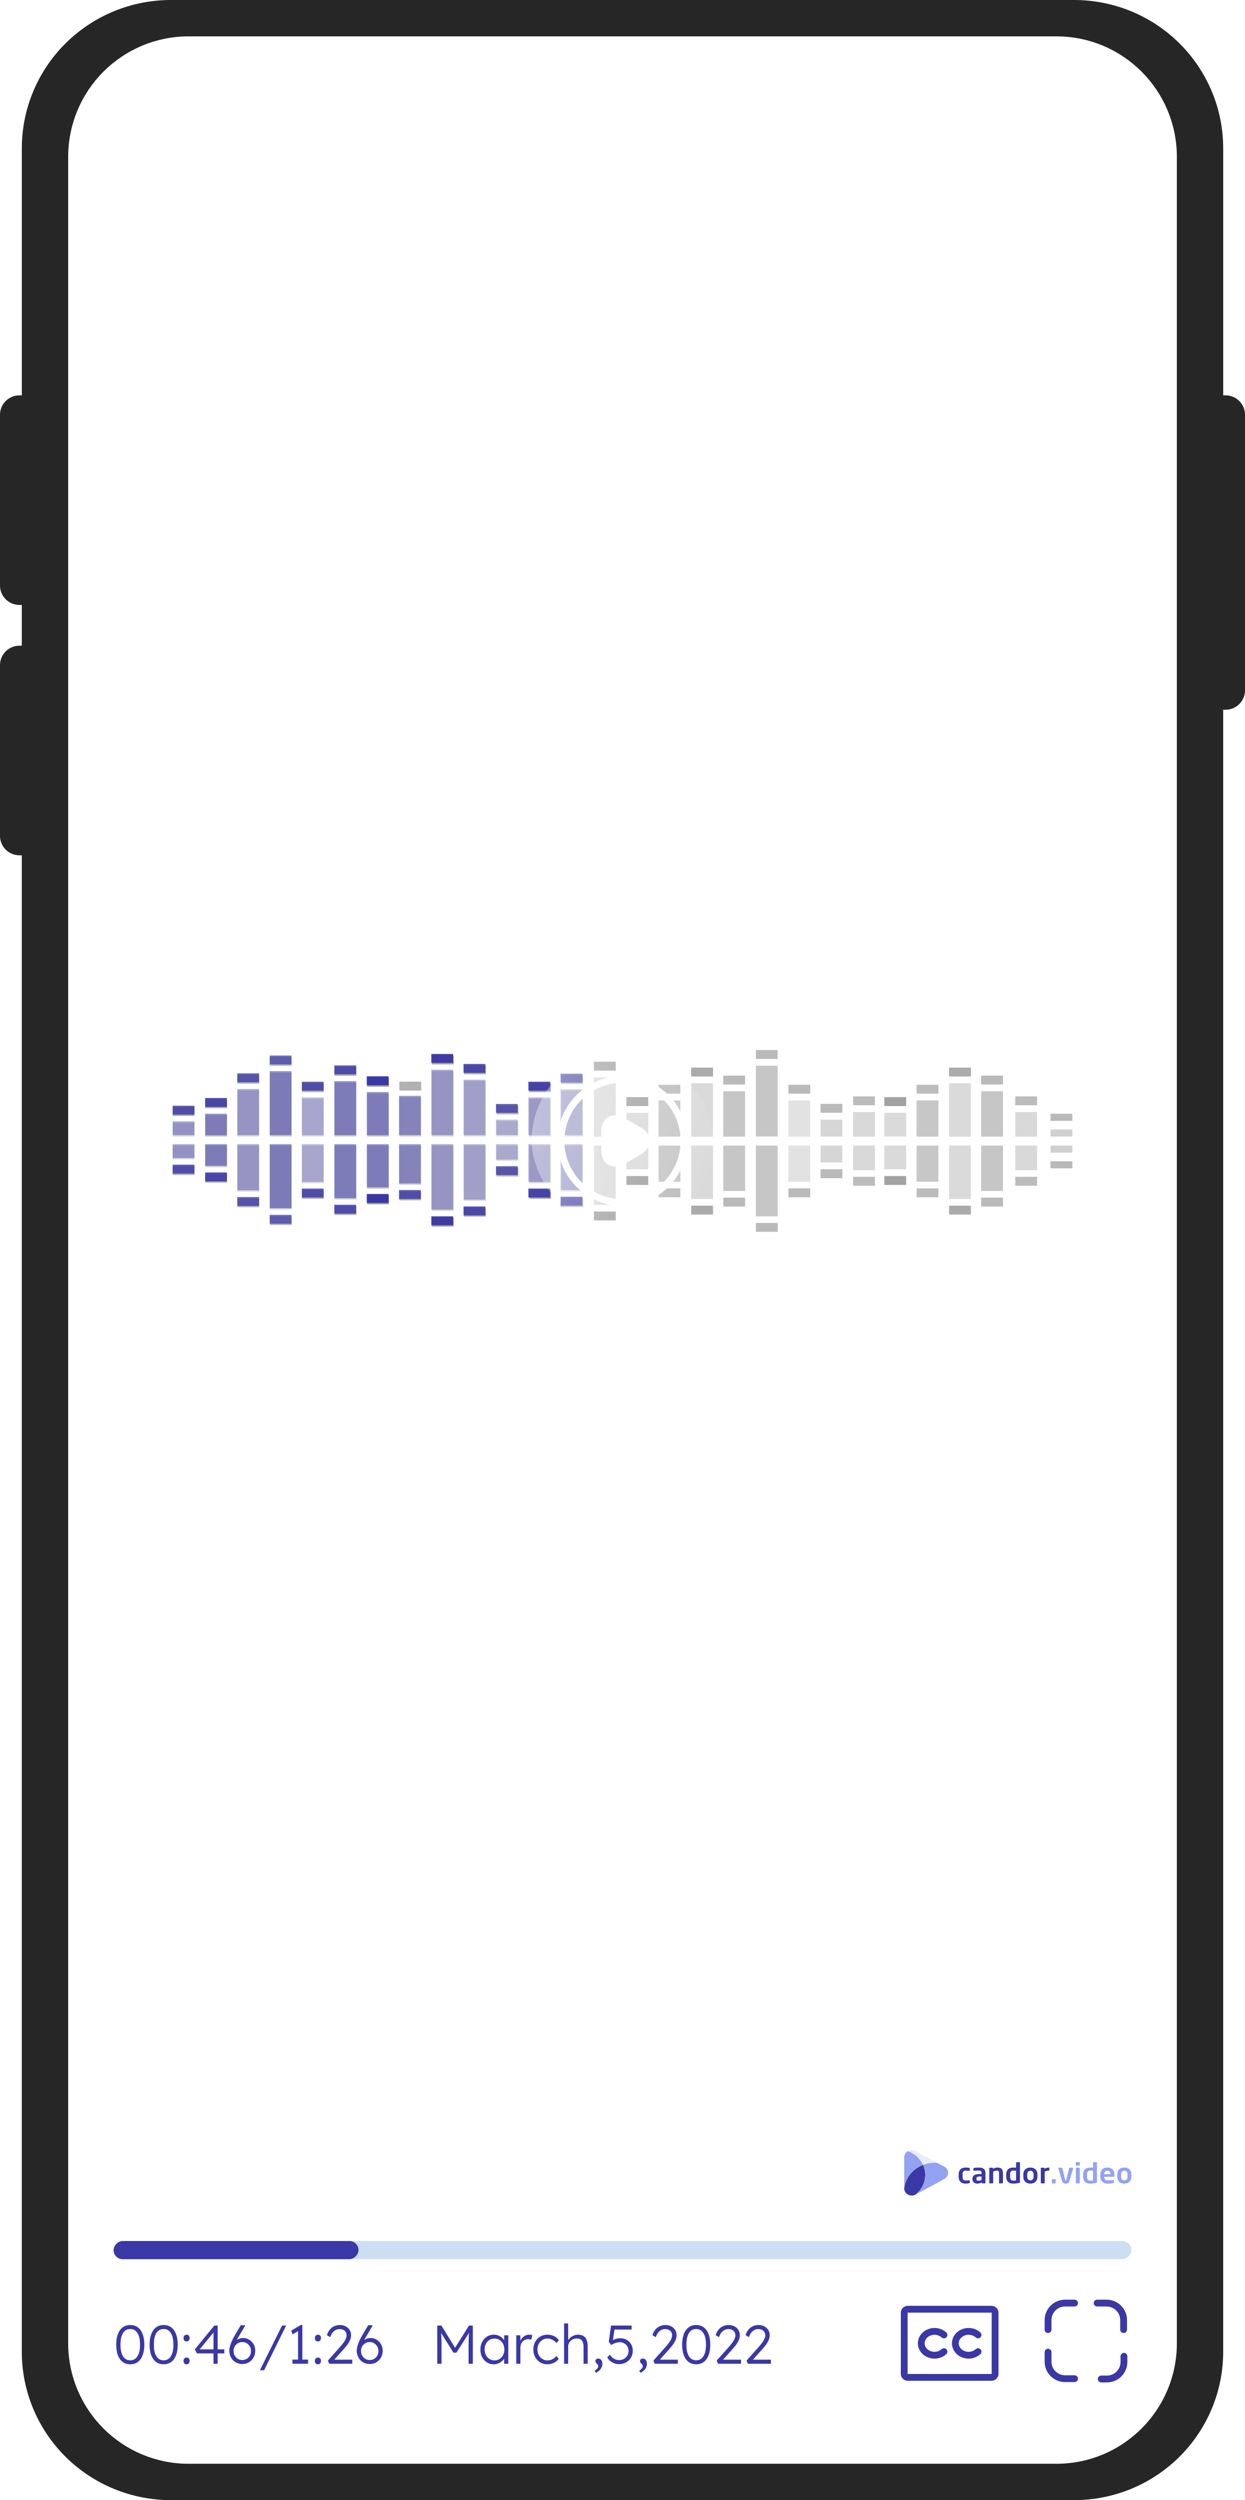 <svg width="274" height="550" viewBox="0 0 274 550" fill="none" xmlns="http://www.w3.org/2000/svg">
<rect width="274" height="550" fill="#F3F2F3"/>
<g clip-path="url(#clip0_221_7147)">
<rect width="1920" height="1080" transform="translate(-1049 -309)" fill="white"/>
<g filter="url(#filter0_d_221_7147)">
<path d="M-518 -110L831 -110C836.523 -110 841 -105.523 841 -100L841 731C841 736.523 836.523 741 831 741L-518 741L-518 -110Z" fill="white"/>
<path d="M-517.5 -109.5L831 -109.5C836.247 -109.5 840.5 -105.247 840.5 -100L840.5 731C840.5 736.247 836.247 740.5 831 740.5L-517.5 740.5L-517.5 -109.5Z" stroke="#EBEBEB"/>
</g>
<path d="M269.717 86.97H269.202V32.626C269.202 28.341 268.354 24.099 266.706 20.14C265.057 16.181 262.641 12.585 259.595 9.555C256.55 6.525 252.934 4.122 248.954 2.483C244.975 0.843 240.71 -0 236.402 1.00579e-07H37.598C28.9 0.001 20.558 3.438 14.408 9.557C8.258 15.675 4.803 23.974 4.803 32.626V86.97H4.288C3.725 86.969 3.167 87.079 2.647 87.292C2.127 87.506 1.654 87.82 1.255 88.215C0.857 88.611 0.541 89.081 0.326 89.598C0.11 90.116 -0 90.67 7.79009e-07 91.23V128.821C-0 129.38 0.11 129.935 0.325 130.452C0.54 130.969 0.856 131.438 1.254 131.834C1.651 132.23 2.124 132.543 2.643 132.757C3.163 132.971 3.72 133.081 4.283 133.081H4.798V142.047H4.283C3.72 142.047 3.163 142.157 2.643 142.371C2.124 142.585 1.651 142.898 1.254 143.294C0.856 143.69 0.54 144.159 0.325 144.676C0.11 145.194 -0 145.748 7.79009e-07 146.307V183.898C-0 184.457 0.11 185.011 0.325 185.528C0.54 186.045 0.856 186.515 1.254 186.911C1.651 187.307 2.124 187.62 2.643 187.834C3.163 188.048 3.72 188.158 4.283 188.158H4.798V517.374C4.798 521.659 5.646 525.901 7.294 529.86C8.943 533.819 11.359 537.415 14.405 540.445C17.451 543.475 21.066 545.878 25.046 547.517C29.025 549.157 33.291 550 37.598 550H236.402C245.101 550 253.443 546.563 259.594 540.444C265.744 534.326 269.2 526.027 269.2 517.374V156.136H269.715C270.277 156.137 270.835 156.027 271.355 155.813C271.874 155.599 272.347 155.285 272.745 154.89C273.143 154.494 273.458 154.024 273.674 153.507C273.889 152.99 274 152.436 274 151.876V91.23C274 90.1 273.549 89.017 272.746 88.218C271.943 87.419 270.853 86.97 269.717 86.97Z" fill="#262626"/>
<path d="M232.508 8.001H41.5C26.866 8.001 15.004 19.868 15.004 34.507V515.496C15.004 530.134 26.866 542.001 41.5 542.001H232.508C247.141 542.001 259.004 530.134 259.004 515.496V34.507C259.004 19.868 247.141 8.001 232.508 8.001Z" fill="white"/>
<g filter="url(#filter1_b_221_7147)">
<rect x="106" y="245" width="60" height="60" rx="30" fill="url(#paint0_linear_221_7147)"/>
</g>
<path d="M130.109 275V271.994C130.109 268.114 132.852 266.55 136.203 268.48L138.803 269.983L141.403 271.486C144.755 273.416 144.755 276.584 141.403 278.514L138.803 280.017L136.203 281.52C132.852 283.45 130.109 281.866 130.109 278.006V275Z" fill="white" stroke="white" stroke-width="1.5" stroke-miterlimit="10" stroke-linecap="round" stroke-linejoin="round"/>
<path d="M136 295.313C147.218 295.313 156.312 286.219 156.312 275.001C156.312 263.783 147.218 254.688 136 254.688C124.782 254.688 115.688 263.783 115.688 275.001C115.688 286.219 124.782 295.313 136 295.313Z" stroke="white" stroke-width="1.5" stroke-linecap="round" stroke-linejoin="round"/>
<rect x="25" y="497" width="4" height="224" rx="2" transform="rotate(-90 25 497)" fill="#CEDEF2"/>
<rect x="25" y="497" width="4" height="53.898" rx="2" transform="rotate(-90 25 497)" fill="#3A37A6"/>
<path d="M96.236 520V511.6H97.148L100.376 516.844L99.944 516.832L103.208 511.6H104.06V520H103.124V516.16C103.124 515.44 103.136 514.792 103.16 514.216C103.184 513.64 103.228 513.068 103.292 512.5L103.46 512.836L100.448 517.564H99.8L96.872 512.896L97.004 512.5C97.068 513.036 97.112 513.588 97.136 514.156C97.16 514.716 97.172 515.384 97.172 516.16V520H96.236ZM108.625 520.12C108.081 520.12 107.589 519.98 107.149 519.7C106.709 519.412 106.361 519.024 106.105 518.536C105.849 518.04 105.721 517.48 105.721 516.856C105.721 516.224 105.853 515.664 106.117 515.176C106.381 514.688 106.733 514.304 107.173 514.024C107.621 513.744 108.121 513.604 108.673 513.604C109.001 513.604 109.305 513.652 109.585 513.748C109.865 513.844 110.113 513.98 110.329 514.156C110.553 514.324 110.737 514.524 110.881 514.756C111.033 514.98 111.137 515.224 111.193 515.488L110.929 515.356L110.965 513.736H111.865V520H110.953V518.464L111.193 518.308C111.137 518.548 111.029 518.78 110.869 519.004C110.709 519.22 110.513 519.412 110.281 519.58C110.057 519.748 109.801 519.88 109.513 519.976C109.233 520.072 108.937 520.12 108.625 520.12ZM108.829 519.256C109.245 519.256 109.617 519.156 109.945 518.956C110.273 518.748 110.529 518.464 110.713 518.104C110.905 517.736 111.001 517.32 111.001 516.856C111.001 516.392 110.905 515.98 110.713 515.62C110.529 515.26 110.273 514.976 109.945 514.768C109.617 514.56 109.245 514.456 108.829 514.456C108.405 514.456 108.029 514.56 107.701 514.768C107.381 514.976 107.125 515.26 106.933 515.62C106.749 515.98 106.657 516.392 106.657 516.856C106.657 517.312 106.749 517.724 106.933 518.092C107.117 518.452 107.373 518.736 107.701 518.944C108.029 519.152 108.405 519.256 108.829 519.256ZM113.618 520V513.736H114.518L114.542 515.404L114.446 515.176C114.534 514.896 114.674 514.636 114.866 514.396C115.066 514.156 115.302 513.964 115.574 513.82C115.846 513.676 116.146 513.604 116.474 513.604C116.61 513.604 116.738 513.616 116.858 513.64C116.978 513.656 117.078 513.68 117.158 513.712L116.906 514.72C116.802 514.672 116.694 514.64 116.582 514.624C116.478 514.6 116.378 514.588 116.282 514.588C116.01 514.588 115.766 514.636 115.55 514.732C115.334 514.828 115.15 514.964 114.998 515.14C114.846 515.308 114.73 515.504 114.65 515.728C114.57 515.952 114.53 516.192 114.53 516.448V520H113.618ZM120.465 520.12C119.873 520.12 119.345 519.98 118.881 519.7C118.417 519.412 118.049 519.024 117.777 518.536C117.513 518.04 117.381 517.48 117.381 516.856C117.381 516.232 117.513 515.676 117.777 515.188C118.049 514.692 118.417 514.304 118.881 514.024C119.345 513.744 119.877 513.604 120.477 513.604C121.013 513.604 121.501 513.712 121.941 513.928C122.381 514.136 122.733 514.428 122.997 514.804L122.469 515.452C122.317 515.252 122.133 515.076 121.917 514.924C121.709 514.772 121.481 514.656 121.233 514.576C120.993 514.488 120.753 514.444 120.513 514.444C120.089 514.444 119.709 514.552 119.373 514.768C119.037 514.976 118.769 515.26 118.569 515.62C118.377 515.98 118.281 516.392 118.281 516.856C118.281 517.32 118.377 517.736 118.569 518.104C118.769 518.464 119.037 518.748 119.373 518.956C119.709 519.164 120.085 519.268 120.501 519.268C120.741 519.268 120.977 519.232 121.209 519.16C121.441 519.08 121.661 518.968 121.869 518.824C122.077 518.68 122.269 518.5 122.445 518.284L122.973 518.932C122.701 519.292 122.337 519.58 121.881 519.796C121.425 520.012 120.953 520.12 120.465 520.12ZM124.142 520V511.12H125.042V515.104L124.862 515.284C124.95 514.956 125.114 514.668 125.354 514.42C125.594 514.164 125.874 513.964 126.194 513.82C126.522 513.676 126.854 513.604 127.19 513.604C127.67 513.604 128.07 513.696 128.39 513.88C128.71 514.064 128.946 514.348 129.098 514.732C129.258 515.116 129.338 515.604 129.338 516.196V520H128.426V516.244C128.426 515.828 128.37 515.488 128.258 515.224C128.154 514.952 127.99 514.752 127.766 514.624C127.542 514.496 127.262 514.436 126.926 514.444C126.662 514.444 126.414 514.492 126.182 514.588C125.95 514.676 125.75 514.8 125.582 514.96C125.414 515.12 125.282 515.304 125.186 515.512C125.09 515.72 125.042 515.944 125.042 516.184V520H124.598C124.542 520 124.478 520 124.406 520C124.334 520 124.246 520 124.142 520ZM131.176 521.98L130.84 521.548C131.096 521.396 131.296 521.232 131.44 521.056C131.584 520.88 131.656 520.712 131.656 520.552C131.656 520.464 131.64 520.38 131.608 520.3C131.576 520.22 131.496 520.12 131.368 520C131.256 519.896 131.172 519.796 131.116 519.7C131.068 519.604 131.044 519.504 131.044 519.4C131.044 519.24 131.1 519.112 131.212 519.016C131.324 518.912 131.472 518.86 131.656 518.86C131.84 518.86 132 518.908 132.136 519.004C132.272 519.1 132.376 519.236 132.448 519.412C132.528 519.58 132.568 519.78 132.568 520.012C132.568 520.228 132.536 520.428 132.472 520.612C132.408 520.804 132.316 520.984 132.196 521.152C132.076 521.32 131.932 521.472 131.764 521.608C131.596 521.744 131.4 521.868 131.176 521.98ZM136.252 520.084C135.7 520.084 135.2 519.96 134.752 519.712C134.304 519.456 133.932 519.092 133.636 518.62L134.2 518.008C134.536 518.456 134.872 518.768 135.208 518.944C135.552 519.112 135.904 519.196 136.264 519.196C136.648 519.196 136.996 519.108 137.308 518.932C137.628 518.748 137.88 518.504 138.064 518.2C138.248 517.896 138.34 517.56 138.34 517.192C138.34 516.832 138.256 516.508 138.088 516.22C137.92 515.924 137.692 515.692 137.404 515.524C137.116 515.348 136.784 515.26 136.408 515.26C136.208 515.26 136.008 515.284 135.808 515.332C135.608 515.372 135.4 515.44 135.184 515.536C134.976 515.624 134.752 515.736 134.512 515.872L133.984 515.164L134.476 511.6H139.012V512.476H134.968L135.268 512.26L134.824 515.2L134.548 515.008C134.676 514.904 134.848 514.804 135.064 514.708C135.28 514.612 135.516 514.536 135.772 514.48C136.036 514.416 136.292 514.384 136.54 514.384C137.06 514.384 137.524 514.504 137.932 514.744C138.34 514.976 138.664 515.3 138.904 515.716C139.144 516.124 139.264 516.596 139.264 517.132C139.264 517.692 139.132 518.196 138.868 518.644C138.604 519.084 138.244 519.436 137.788 519.7C137.332 519.956 136.82 520.084 136.252 520.084ZM140.984 521.98L140.648 521.548C140.904 521.396 141.104 521.232 141.248 521.056C141.392 520.88 141.464 520.712 141.464 520.552C141.464 520.464 141.448 520.38 141.416 520.3C141.384 520.22 141.304 520.12 141.176 520C141.064 519.896 140.98 519.796 140.924 519.7C140.876 519.604 140.852 519.504 140.852 519.4C140.852 519.24 140.908 519.112 141.02 519.016C141.132 518.912 141.28 518.86 141.464 518.86C141.648 518.86 141.808 518.908 141.944 519.004C142.08 519.1 142.184 519.236 142.256 519.412C142.336 519.58 142.376 519.78 142.376 520.012C142.376 520.228 142.344 520.428 142.28 520.612C142.216 520.804 142.124 520.984 142.004 521.152C141.884 521.32 141.74 521.472 141.572 521.608C141.404 521.744 141.208 521.868 140.984 521.98ZM144.093 520L143.805 519.304L146.637 516.124C146.773 515.972 146.913 515.8 147.057 515.608C147.209 515.416 147.349 515.216 147.477 515.008C147.613 514.792 147.721 514.58 147.801 514.372C147.881 514.164 147.921 513.96 147.921 513.76C147.921 513.464 147.857 513.216 147.729 513.016C147.601 512.808 147.417 512.648 147.177 512.536C146.945 512.424 146.673 512.368 146.361 512.368C146.089 512.368 145.821 512.432 145.557 512.56C145.293 512.688 145.053 512.884 144.837 513.148C144.621 513.412 144.453 513.748 144.333 514.156L143.589 513.712C143.733 513.224 143.945 512.816 144.225 512.488C144.505 512.152 144.837 511.9 145.221 511.732C145.605 511.564 146.017 511.48 146.457 511.48C146.921 511.48 147.337 511.576 147.705 511.768C148.073 511.952 148.365 512.216 148.581 512.56C148.797 512.896 148.905 513.284 148.905 513.724C148.905 513.916 148.881 514.108 148.833 514.3C148.793 514.492 148.729 514.684 148.641 514.876C148.553 515.068 148.445 515.264 148.317 515.464C148.197 515.664 148.053 515.868 147.885 516.076C147.725 516.284 147.545 516.5 147.345 516.724L144.933 519.412L144.789 519.1H149.169V520H144.093ZM153.223 520.12C152.567 520.12 152.007 519.948 151.543 519.604C151.087 519.26 150.735 518.768 150.487 518.128C150.247 517.48 150.127 516.704 150.127 515.8C150.127 514.896 150.247 514.124 150.487 513.484C150.735 512.836 151.087 512.34 151.543 511.996C152.007 511.652 152.567 511.48 153.223 511.48C153.871 511.48 154.427 511.652 154.891 511.996C155.355 512.34 155.707 512.836 155.947 513.484C156.195 514.124 156.319 514.896 156.319 515.8C156.319 516.704 156.195 517.48 155.947 518.128C155.707 518.768 155.355 519.26 154.891 519.604C154.427 519.948 153.871 520.12 153.223 520.12ZM153.223 519.244C153.911 519.244 154.439 518.944 154.807 518.344C155.183 517.744 155.371 516.896 155.371 515.8C155.371 514.704 155.183 513.856 154.807 513.256C154.439 512.656 153.911 512.356 153.223 512.356C152.527 512.356 151.991 512.656 151.615 513.256C151.247 513.856 151.063 514.704 151.063 515.8C151.063 516.896 151.247 517.744 151.615 518.344C151.991 518.944 152.527 519.244 153.223 519.244ZM158.014 520L157.726 519.304L160.558 516.124C160.694 515.972 160.834 515.8 160.978 515.608C161.13 515.416 161.27 515.216 161.398 515.008C161.534 514.792 161.642 514.58 161.722 514.372C161.802 514.164 161.842 513.96 161.842 513.76C161.842 513.464 161.778 513.216 161.65 513.016C161.522 512.808 161.338 512.648 161.098 512.536C160.866 512.424 160.594 512.368 160.282 512.368C160.01 512.368 159.742 512.432 159.478 512.56C159.214 512.688 158.974 512.884 158.758 513.148C158.542 513.412 158.374 513.748 158.254 514.156L157.51 513.712C157.654 513.224 157.866 512.816 158.146 512.488C158.426 512.152 158.758 511.9 159.142 511.732C159.526 511.564 159.938 511.48 160.378 511.48C160.842 511.48 161.258 511.576 161.626 511.768C161.994 511.952 162.286 512.216 162.502 512.56C162.718 512.896 162.826 513.284 162.826 513.724C162.826 513.916 162.802 514.108 162.754 514.3C162.714 514.492 162.65 514.684 162.562 514.876C162.474 515.068 162.366 515.264 162.238 515.464C162.118 515.664 161.974 515.868 161.806 516.076C161.646 516.284 161.466 516.5 161.266 516.724L158.854 519.412L158.71 519.1H163.09V520H158.014ZM164.589 520L164.301 519.304L167.133 516.124C167.269 515.972 167.409 515.8 167.553 515.608C167.705 515.416 167.845 515.216 167.973 515.008C168.109 514.792 168.217 514.58 168.297 514.372C168.377 514.164 168.417 513.96 168.417 513.76C168.417 513.464 168.353 513.216 168.225 513.016C168.097 512.808 167.913 512.648 167.673 512.536C167.441 512.424 167.169 512.368 166.857 512.368C166.585 512.368 166.317 512.432 166.053 512.56C165.789 512.688 165.549 512.884 165.333 513.148C165.117 513.412 164.949 513.748 164.829 514.156L164.085 513.712C164.229 513.224 164.441 512.816 164.721 512.488C165.001 512.152 165.333 511.9 165.717 511.732C166.101 511.564 166.513 511.48 166.953 511.48C167.417 511.48 167.833 511.576 168.201 511.768C168.569 511.952 168.861 512.216 169.077 512.56C169.293 512.896 169.401 513.284 169.401 513.724C169.401 513.916 169.377 514.108 169.329 514.3C169.289 514.492 169.225 514.684 169.137 514.876C169.049 515.068 168.941 515.264 168.813 515.464C168.693 515.664 168.549 515.868 168.381 516.076C168.221 516.284 168.041 516.5 167.841 516.724L165.429 519.412L165.285 519.1H169.665V520H164.589Z" fill="#3A37A6"/>
<path d="M28.672 520.12C28.016 520.12 27.456 519.948 26.992 519.604C26.536 519.26 26.184 518.768 25.936 518.128C25.696 517.48 25.576 516.704 25.576 515.8C25.576 514.896 25.696 514.124 25.936 513.484C26.184 512.836 26.536 512.34 26.992 511.996C27.456 511.652 28.016 511.48 28.672 511.48C29.32 511.48 29.876 511.652 30.34 511.996C30.804 512.34 31.156 512.836 31.396 513.484C31.644 514.124 31.768 514.896 31.768 515.8C31.768 516.704 31.644 517.48 31.396 518.128C31.156 518.768 30.804 519.26 30.34 519.604C29.876 519.948 29.32 520.12 28.672 520.12ZM28.672 519.244C29.36 519.244 29.888 518.944 30.256 518.344C30.632 517.744 30.82 516.896 30.82 515.8C30.82 514.704 30.632 513.856 30.256 513.256C29.888 512.656 29.36 512.356 28.672 512.356C27.976 512.356 27.44 512.656 27.064 513.256C26.696 513.856 26.512 514.704 26.512 515.8C26.512 516.896 26.696 517.744 27.064 518.344C27.44 518.944 27.976 519.244 28.672 519.244ZM36.02 520.12C35.364 520.12 34.804 519.948 34.34 519.604C33.884 519.26 33.532 518.768 33.284 518.128C33.044 517.48 32.924 516.704 32.924 515.8C32.924 514.896 33.044 514.124 33.284 513.484C33.532 512.836 33.884 512.34 34.34 511.996C34.804 511.652 35.364 511.48 36.02 511.48C36.668 511.48 37.224 511.652 37.688 511.996C38.152 512.34 38.504 512.836 38.744 513.484C38.992 514.124 39.116 514.896 39.116 515.8C39.116 516.704 38.992 517.48 38.744 518.128C38.504 518.768 38.152 519.26 37.688 519.604C37.224 519.948 36.668 520.12 36.02 520.12ZM36.02 519.244C36.708 519.244 37.236 518.944 37.604 518.344C37.98 517.744 38.168 516.896 38.168 515.8C38.168 514.704 37.98 513.856 37.604 513.256C37.236 512.656 36.708 512.356 36.02 512.356C35.324 512.356 34.788 512.656 34.412 513.256C34.044 513.856 33.86 514.704 33.86 515.8C33.86 516.896 34.044 517.744 34.412 518.344C34.788 518.944 35.324 519.244 36.02 519.244ZM41.063 520.12C40.847 520.12 40.679 520.056 40.559 519.928C40.447 519.8 40.391 519.616 40.391 519.376C40.391 519.16 40.451 518.984 40.571 518.848C40.699 518.704 40.863 518.632 41.063 518.632C41.279 518.632 41.443 518.7 41.555 518.836C41.675 518.964 41.735 519.144 41.735 519.376C41.735 519.6 41.671 519.78 41.543 519.916C41.423 520.052 41.263 520.12 41.063 520.12ZM41.063 515.092C40.847 515.092 40.679 515.028 40.559 514.9C40.447 514.772 40.391 514.588 40.391 514.348C40.391 514.132 40.451 513.956 40.571 513.82C40.699 513.676 40.863 513.604 41.063 513.604C41.279 513.604 41.443 513.672 41.555 513.808C41.675 513.936 41.735 514.116 41.735 514.348C41.735 514.572 41.671 514.752 41.543 514.888C41.423 515.024 41.263 515.092 41.063 515.092ZM46.986 520V512.716L47.25 512.8L43.77 517.048L43.674 516.832H49.362V517.72H43.326L42.882 516.832L47.166 511.6H47.898V520H46.986ZM53.371 520.06C52.955 520.06 52.567 519.988 52.207 519.844C51.855 519.7 51.547 519.496 51.283 519.232C51.027 518.96 50.827 518.644 50.683 518.284C50.539 517.916 50.467 517.516 50.467 517.084C50.467 516.876 50.495 516.648 50.551 516.4C50.607 516.144 50.691 515.868 50.803 515.572C50.915 515.268 51.051 514.952 51.211 514.624C51.371 514.296 51.555 513.956 51.763 513.604L52.987 511.528H53.899L53.947 511.648L52.591 513.928C52.399 514.248 52.223 514.564 52.063 514.876C51.911 515.188 51.767 515.504 51.631 515.824C51.495 516.136 51.363 516.456 51.235 516.784L51.067 515.92C51.219 515.664 51.383 515.44 51.559 515.248C51.743 515.056 51.939 514.892 52.147 514.756C52.355 514.612 52.575 514.508 52.807 514.444C53.047 514.372 53.291 514.336 53.539 514.336C54.027 514.336 54.467 514.464 54.859 514.72C55.259 514.968 55.579 515.3 55.819 515.716C56.059 516.132 56.179 516.596 56.179 517.108C56.179 517.668 56.055 518.172 55.807 518.62C55.559 519.068 55.219 519.42 54.787 519.676C54.363 519.932 53.891 520.06 53.371 520.06ZM53.335 519.184C53.695 519.184 54.019 519.096 54.307 518.92C54.595 518.744 54.823 518.508 54.991 518.212C55.159 517.908 55.243 517.568 55.243 517.192C55.243 516.84 55.159 516.516 54.991 516.22C54.823 515.916 54.595 515.676 54.307 515.5C54.019 515.316 53.699 515.224 53.347 515.224C52.971 515.224 52.635 515.312 52.339 515.488C52.051 515.664 51.823 515.9 51.655 516.196C51.487 516.492 51.403 516.82 51.403 517.18C51.403 517.556 51.487 517.896 51.655 518.2C51.823 518.496 52.051 518.736 52.339 518.92C52.635 519.096 52.967 519.184 53.335 519.184ZM57.202 521.428L62.074 511.6H62.974L58.126 521.428H57.202ZM65.593 519.592V512.344L65.941 512.608L64.381 513.544L64.105 512.704L66.181 511.48H66.541V519.592H65.593ZM64.357 520V519.088H67.801V520H64.357ZM69.974 520.12C69.757 520.12 69.59 520.056 69.469 519.928C69.358 519.8 69.302 519.616 69.302 519.376C69.302 519.16 69.362 518.984 69.481 518.848C69.609 518.704 69.773 518.632 69.974 518.632C70.189 518.632 70.353 518.7 70.466 518.836C70.585 518.964 70.645 519.144 70.645 519.376C70.645 519.6 70.582 519.78 70.454 519.916C70.334 520.052 70.174 520.12 69.974 520.12ZM69.974 515.092C69.757 515.092 69.59 515.028 69.469 514.9C69.358 514.772 69.302 514.588 69.302 514.348C69.302 514.132 69.362 513.956 69.481 513.82C69.609 513.676 69.773 513.604 69.974 513.604C70.189 513.604 70.353 513.672 70.466 513.808C70.585 513.936 70.645 514.116 70.645 514.348C70.645 514.572 70.582 514.752 70.454 514.888C70.334 515.024 70.174 515.092 69.974 515.092ZM72.452 520L72.164 519.304L74.996 516.124C75.132 515.972 75.272 515.8 75.416 515.608C75.568 515.416 75.708 515.216 75.836 515.008C75.972 514.792 76.08 514.58 76.16 514.372C76.24 514.164 76.28 513.96 76.28 513.76C76.28 513.464 76.216 513.216 76.088 513.016C75.96 512.808 75.776 512.648 75.536 512.536C75.304 512.424 75.032 512.368 74.72 512.368C74.448 512.368 74.18 512.432 73.916 512.56C73.652 512.688 73.412 512.884 73.196 513.148C72.98 513.412 72.812 513.748 72.692 514.156L71.948 513.712C72.092 513.224 72.304 512.816 72.584 512.488C72.864 512.152 73.196 511.9 73.58 511.732C73.964 511.564 74.376 511.48 74.816 511.48C75.28 511.48 75.696 511.576 76.064 511.768C76.432 511.952 76.724 512.216 76.94 512.56C77.156 512.896 77.264 513.284 77.264 513.724C77.264 513.916 77.24 514.108 77.192 514.3C77.152 514.492 77.088 514.684 77 514.876C76.912 515.068 76.804 515.264 76.676 515.464C76.556 515.664 76.412 515.868 76.244 516.076C76.084 516.284 75.904 516.5 75.704 516.724L73.292 519.412L73.148 519.1H77.528V520H72.452ZM81.414 520.06C80.998 520.06 80.61 519.988 80.25 519.844C79.898 519.7 79.59 519.496 79.326 519.232C79.07 518.96 78.87 518.644 78.726 518.284C78.582 517.916 78.51 517.516 78.51 517.084C78.51 516.876 78.538 516.648 78.594 516.4C78.65 516.144 78.734 515.868 78.846 515.572C78.958 515.268 79.094 514.952 79.254 514.624C79.414 514.296 79.598 513.956 79.806 513.604L81.03 511.528H81.942L81.99 511.648L80.634 513.928C80.442 514.248 80.266 514.564 80.106 514.876C79.954 515.188 79.81 515.504 79.674 515.824C79.538 516.136 79.406 516.456 79.278 516.784L79.11 515.92C79.262 515.664 79.426 515.44 79.602 515.248C79.786 515.056 79.982 514.892 80.19 514.756C80.398 514.612 80.618 514.508 80.85 514.444C81.09 514.372 81.334 514.336 81.582 514.336C82.07 514.336 82.51 514.464 82.902 514.72C83.302 514.968 83.622 515.3 83.862 515.716C84.102 516.132 84.222 516.596 84.222 517.108C84.222 517.668 84.098 518.172 83.85 518.62C83.602 519.068 83.262 519.42 82.83 519.676C82.406 519.932 81.934 520.06 81.414 520.06ZM81.378 519.184C81.738 519.184 82.062 519.096 82.35 518.92C82.638 518.744 82.866 518.508 83.034 518.212C83.202 517.908 83.286 517.568 83.286 517.192C83.286 516.84 83.202 516.516 83.034 516.22C82.866 515.916 82.638 515.676 82.35 515.5C82.062 515.316 81.742 515.224 81.39 515.224C81.014 515.224 80.678 515.312 80.382 515.488C80.094 515.664 79.866 515.9 79.698 516.196C79.53 516.492 79.446 516.82 79.446 517.18C79.446 517.556 79.53 517.896 79.698 518.2C79.866 518.496 80.094 518.736 80.382 518.92C80.678 519.096 81.01 519.184 81.378 519.184Z" fill="#3A37A6"/>
<path d="M230.656 512.486V510.402C230.656 508.327 232.331 506.652 234.406 506.652H236.49" stroke="#3A37A6" stroke-width="1.5" stroke-linecap="round" stroke-linejoin="round"/>
<path d="M241.453 506.652H243.536C245.611 506.652 247.286 508.327 247.286 510.402V512.486" stroke="#3A37A6" stroke-width="1.5" stroke-linecap="round" stroke-linejoin="round"/>
<path d="M247.359 518.355V519.605C247.359 521.68 245.684 523.355 243.609 523.355H242.359" stroke="#3A37A6" stroke-width="1.5" stroke-linecap="round" stroke-linejoin="round"/>
<path d="M236.49 523.283H234.406C232.331 523.283 230.656 521.608 230.656 519.533V517.449" stroke="#3A37A6" stroke-width="1.5" stroke-linecap="round" stroke-linejoin="round"/>
<path d="M218.167 508H199.833C199.373 508 199 508.336 199 508.75V522.25C199 522.664 199.373 523 199.833 523H218.167C218.627 523 219 522.664 219 522.25V508.75C219 508.336 218.627 508 218.167 508Z" stroke="#3A37A6" stroke-width="1.5" stroke-linecap="round" stroke-linejoin="round"/>
<path d="M207.75 517.337C207.345 517.71 206.825 517.965 206.258 518.071C205.69 518.176 205.101 518.127 204.564 517.93C204.028 517.733 203.569 517.397 203.246 516.964C202.923 516.531 202.75 516.021 202.75 515.5C202.75 514.979 202.923 514.469 203.246 514.036C203.569 513.603 204.028 513.267 204.564 513.07C205.101 512.873 205.69 512.824 206.258 512.929C206.825 513.035 207.345 513.29 207.75 513.663M215.25 517.337C214.845 517.71 214.325 517.965 213.758 518.071C213.19 518.176 212.601 518.127 212.064 517.93C211.528 517.733 211.069 517.397 210.746 516.964C210.423 516.531 210.25 516.021 210.25 515.5C210.25 514.979 210.423 514.469 210.746 514.036C211.069 513.603 211.528 513.267 212.064 513.07C212.601 512.873 213.19 512.824 213.758 512.929C214.325 513.035 214.845 513.29 215.25 513.663" stroke="#3A37A6" stroke-width="1.5" stroke-linecap="round" stroke-linejoin="round"/>
<path d="M213.439 480.135V479.731C213.439 479.664 213.385 479.647 213.313 479.647C213.313 479.647 213.313 479.647 213.295 479.647C213.045 479.664 212.883 479.68 212.453 479.68C212.149 479.68 211.844 479.512 211.844 478.89V478.318C211.844 477.679 212.149 477.51 212.453 477.51C212.883 477.51 213.045 477.527 213.295 477.561C213.313 477.561 213.313 477.561 213.313 477.561C213.385 477.561 213.439 477.527 213.439 477.46V477.073C213.439 476.972 213.403 476.939 213.295 476.905C213.152 476.871 212.865 476.838 212.453 476.838C211.611 476.838 210.984 477.325 210.984 478.318V478.89C210.984 479.882 211.611 480.37 212.453 480.37C212.865 480.37 213.152 480.32 213.295 480.286C213.403 480.269 213.439 480.219 213.439 480.135ZM216.878 480.202V477.998C216.878 477.208 216.359 476.838 215.445 476.838C214.997 476.838 214.621 476.871 214.352 476.922C214.263 476.939 214.227 476.989 214.227 477.056V477.443C214.227 477.527 214.281 477.544 214.352 477.544C214.352 477.544 214.37 477.544 214.388 477.544C214.603 477.527 215.033 477.494 215.445 477.494C215.821 477.494 216.019 477.595 216.019 477.998V478.267H215.606C214.478 478.267 214.012 478.621 214.012 479.327V479.344C214.012 480.168 214.603 480.37 215.141 480.37C215.463 480.37 215.768 480.269 216.054 480.101V480.202C216.054 480.269 216.126 480.32 216.198 480.32H216.735C216.807 480.32 216.878 480.269 216.878 480.202ZM216.019 479.546C215.821 479.647 215.589 479.731 215.356 479.731C215.033 479.731 214.89 479.647 214.89 479.344V479.327C214.89 478.974 215.015 478.806 215.606 478.806H216.019V479.546ZM220.73 480.185V478.2C220.73 477.426 220.533 476.838 219.602 476.838C219.172 476.838 218.921 476.888 218.545 477.124V476.989C218.545 476.922 218.491 476.871 218.419 476.871H217.846C217.774 476.871 217.72 476.922 217.72 476.989V480.185C217.72 480.252 217.774 480.32 217.846 480.32H218.455C218.527 480.32 218.58 480.252 218.58 480.185V477.729C218.849 477.595 219.1 477.51 219.315 477.51C219.817 477.51 219.87 477.662 219.87 478.2V480.185C219.87 480.252 219.924 480.32 219.996 480.32H220.587C220.659 480.32 220.73 480.252 220.73 480.185ZM224.475 480.05V475.795C224.475 475.727 224.421 475.66 224.349 475.66H223.758C223.686 475.66 223.615 475.727 223.615 475.795V476.871C223.382 476.838 223.149 476.838 222.988 476.838C221.948 476.838 221.447 477.41 221.447 478.368V478.839C221.447 479.781 221.948 480.37 222.988 480.37C223.418 480.37 223.901 480.303 224.295 480.202C224.457 480.168 224.475 480.135 224.475 480.05ZM223.615 479.664C223.489 479.68 223.238 479.714 222.988 479.714C222.432 479.714 222.307 479.327 222.307 478.839V478.368C222.307 477.864 222.432 477.494 222.988 477.494C223.149 477.494 223.435 477.51 223.615 477.527V479.664ZM228.326 478.839V478.352C228.326 477.477 227.789 476.838 226.768 476.838C225.747 476.838 225.209 477.477 225.209 478.352V478.839C225.209 479.714 225.747 480.37 226.768 480.37C227.789 480.37 228.326 479.714 228.326 478.839ZM227.466 478.839C227.466 479.344 227.216 479.664 226.768 479.664C226.32 479.664 226.069 479.344 226.069 478.839V478.352C226.069 477.847 226.32 477.527 226.768 477.527C227.216 477.527 227.466 477.847 227.466 478.352V478.839ZM230.942 477.393V476.955C230.942 476.888 230.888 476.838 230.817 476.838C230.548 476.838 230.207 476.888 229.885 477.124V476.989C229.885 476.922 229.831 476.871 229.76 476.871H229.186C229.115 476.871 229.061 476.922 229.061 476.989V480.185C229.061 480.252 229.115 480.32 229.186 480.32H229.795C229.867 480.32 229.921 480.252 229.921 480.185V477.729C230.189 477.595 230.458 477.51 230.817 477.51C230.888 477.51 230.942 477.46 230.942 477.393Z" fill="#3A37A6"/>
<path d="M232.334 480.2V479.511C232.334 479.443 232.28 479.393 232.209 479.393H231.618C231.546 479.393 231.492 479.443 231.492 479.511V480.2C231.492 480.268 231.546 480.318 231.618 480.318H232.209C232.28 480.318 232.334 480.268 232.334 480.2ZM236.186 476.971C236.186 476.92 236.132 476.87 236.078 476.87H235.434C235.38 476.87 235.308 476.92 235.29 476.987L234.663 479.544C234.645 479.662 234.592 479.712 234.538 479.712C234.502 479.712 234.448 479.662 234.43 479.544L233.803 476.987C233.785 476.92 233.732 476.87 233.66 476.87H233.015C232.961 476.87 232.907 476.92 232.907 476.971C232.907 476.987 232.907 477.004 232.925 477.004L233.732 479.797C233.875 480.251 234.215 480.369 234.538 480.369C234.878 480.369 235.236 480.251 235.362 479.797L236.186 477.004C236.186 477.004 236.186 476.987 236.186 476.971ZM237.655 476.298V475.76C237.655 475.692 237.601 475.625 237.53 475.625H236.903C236.831 475.625 236.759 475.692 236.759 475.76V476.298C236.759 476.365 236.831 476.416 236.903 476.416H237.53C237.601 476.416 237.655 476.365 237.655 476.298ZM237.637 480.183V476.987C237.637 476.92 237.583 476.87 237.512 476.87H236.92C236.849 476.87 236.777 476.92 236.777 476.987V480.183C236.777 480.251 236.849 480.318 236.92 480.318H237.512C237.583 480.318 237.637 480.251 237.637 480.183ZM241.417 480.049V475.793C241.417 475.726 241.363 475.659 241.292 475.659H240.683C240.611 475.659 240.557 475.726 240.557 475.793V476.87C240.324 476.836 240.091 476.836 239.93 476.836C238.891 476.836 238.372 477.408 238.372 478.367V478.838C238.372 479.78 238.891 480.369 239.93 480.369C240.342 480.369 240.844 480.301 241.238 480.2C241.381 480.167 241.417 480.133 241.417 480.049ZM240.557 479.662C240.432 479.679 240.163 479.712 239.93 479.712C239.375 479.712 239.232 479.326 239.232 478.838V478.367C239.232 477.862 239.375 477.492 239.93 477.492C240.091 477.492 240.378 477.509 240.557 477.526V479.662ZM245.269 478.72V478.384C245.269 477.475 244.714 476.836 243.71 476.836C242.725 476.836 242.152 477.425 242.152 478.384V478.838C242.152 480.032 243.083 480.369 243.728 480.369C244.319 480.369 244.57 480.335 244.982 480.268C245.108 480.251 245.126 480.2 245.126 480.099V479.696C245.126 479.645 245.072 479.612 245 479.612C245 479.612 245 479.612 244.982 479.612C244.714 479.628 244.266 479.662 243.782 479.662C243.173 479.662 243.012 479.241 243.012 478.888V478.871H245.126C245.215 478.871 245.269 478.821 245.269 478.72ZM244.391 478.3H243.012V478.283C243.012 477.795 243.316 477.526 243.71 477.526C244.122 477.526 244.391 477.795 244.391 478.283V478.3ZM248.995 478.838V478.35C248.995 477.475 248.458 476.836 247.437 476.836C246.416 476.836 245.878 477.475 245.878 478.35V478.838C245.878 479.712 246.416 480.369 247.437 480.369C248.458 480.369 248.995 479.712 248.995 478.838ZM248.135 478.838C248.135 479.342 247.903 479.662 247.437 479.662C246.989 479.662 246.738 479.342 246.738 478.838V478.35C246.738 477.845 246.989 477.526 247.437 477.526C247.903 477.526 248.135 477.845 248.135 478.35V478.838Z" fill="#94A2F2"/>
<path fill-rule="evenodd" clip-rule="evenodd" d="M203.156 476.242C200.935 477.1 199.287 479.034 199 481.423C199 481.995 199.305 482.5 199.824 482.786C200.362 483.071 200.971 483.071 201.49 482.786C203.12 481.49 203.891 479.505 203.55 477.554C203.479 477.1 203.335 476.663 203.156 476.242Z" fill="#3A37A6"/>
<path fill-rule="evenodd" clip-rule="evenodd" d="M203.552 477.553C203.893 479.504 203.122 481.489 201.492 482.784L204.663 481.069L207.834 479.353C208.354 479.067 208.658 478.562 208.658 477.99C208.658 477.419 208.354 476.931 207.834 476.645L206.24 475.787C205.147 475.703 204.108 475.871 203.158 476.241C203.337 476.662 203.481 477.099 203.552 477.553Z" fill="#94A2F2"/>
<path fill-rule="evenodd" clip-rule="evenodd" d="M199 481.423C199.287 479.035 200.935 477.1 203.156 476.243C202.529 474.88 201.347 473.77 199.824 473.215C199.305 473.501 199 473.989 199 474.561V477.992V481.423Z" fill="#94A2F2"/>
<path fill-rule="evenodd" clip-rule="evenodd" d="M199.828 473.214C201.351 473.77 202.533 474.88 203.16 476.242C204.11 475.872 205.149 475.704 206.242 475.788L204.665 474.93L201.494 473.214C200.975 472.929 200.366 472.929 199.828 473.214Z" fill="#E7EEF9"/>
<g opacity="0.49">
<path d="M236.002 252.016H231.199V253.576H236.002V252.016Z" fill="#A0A0A0"/>
</g>
<g opacity="0.4">
<path d="M192.556 252.016H187.754V257.427H192.556V252.016Z" fill="#A0A0A0"/>
</g>
<g opacity="0.4">
<path d="M228.244 252.016H223.441V257.427H228.244V252.016Z" fill="#A0A0A0"/>
</g>
<g opacity="0.43">
<path d="M185.392 252.016H180.59V255.734H185.392V252.016Z" fill="#A0A0A0"/>
</g>
<g opacity="0.31">
<path d="M178.314 252.016H173.512V259.983H178.314V252.016Z" fill="#A0A0A0"/>
</g>
<g opacity="0.6">
<path d="M171.154 252.016H166.352V267.586H171.154V252.016Z" fill="#A0A0A0"/>
</g>
<g opacity="0.6">
<path d="M163.982 252.016H159.18V262.008H163.982V252.016Z" fill="#A0A0A0"/>
</g>
<g opacity="0.6">
<path d="M220.74 252.016H215.938V262.008H220.74V252.016Z" fill="#A0A0A0"/>
</g>
<g opacity="0.39">
<path d="M156.92 252.016H152.117V263.768H156.92V252.016Z" fill="#A0A0A0"/>
</g>
<g opacity="0.39">
<path d="M213.678 252.016H208.875V263.768H213.678V252.016Z" fill="#A0A0A0"/>
</g>
<g opacity="0.59">
<path d="M149.736 252.016H144.934V259.983H149.736V252.016Z" fill="#A0A0A0"/>
</g>
<g opacity="0.59">
<path d="M206.525 252.016H201.723V259.983H206.525V252.016Z" fill="#A0A0A0"/>
</g>
<g opacity="0.39">
<path d="M142.666 252.016H137.863V257.228H142.666V252.016Z" fill="#A0A0A0"/>
</g>
<g opacity="0.39">
<path d="M199.424 252.016H194.621V257.228H199.424V252.016Z" fill="#A0A0A0"/>
</g>
<g opacity="0.38">
<path d="M135.51 252.016H130.707V265.063H135.51V252.016Z" fill="#A0A0A0"/>
</g>
<g opacity="0.36">
<path d="M128.342 252.016H123.539V262.108H128.342V252.016Z" fill="#A0A0A0"/>
</g>
<g opacity="0.39">
<path d="M121.271 252.016H116.469V260.315H121.271V252.016Z" fill="#A0A0A0"/>
</g>
<g opacity="0.33">
<path d="M114.096 252.016H109.293V255.402H114.096V252.016Z" fill="#A0A0A0"/>
</g>
<g opacity="0.37">
<path d="M106.947 252.016H102.145V264.199H106.947V252.016Z" fill="#A0A0A0"/>
</g>
<g opacity="0.42">
<path d="M99.853 252.016H95.051V266.39H99.853V252.016Z" fill="#A0A0A0"/>
</g>
<g opacity="0.5">
<path d="M92.701 252.016H87.898V260.647H92.701V252.016Z" fill="#A0A0A0"/>
</g>
<g opacity="0.54">
<path d="M85.615 252.016H80.812V261.51H85.615V252.016Z" fill="#A0A0A0"/>
</g>
<g opacity="0.54">
<path d="M78.443 252.016H73.641V263.867H78.443V252.016Z" fill="#A0A0A0"/>
</g>
<g opacity="0.34">
<path d="M71.283 252.016H66.481V260.315H71.283V252.016Z" fill="#A0A0A0"/>
</g>
<g opacity="0.55">
<path d="M64.197 252.016H59.395V266.058H64.197V252.016Z" fill="#A0A0A0"/>
</g>
<g opacity="0.42">
<path d="M57.049 252.016H52.246V262.141H57.049V252.016Z" fill="#A0A0A0"/>
</g>
<g opacity="0.54">
<path d="M49.967 252.016H45.164V256.763H49.967V252.016Z" fill="#A0A0A0"/>
</g>
<g opacity="0.43">
<path d="M42.803 252.015H38V255.037H42.803V252.015Z" fill="#A0A0A0"/>
</g>
<g opacity="0.74">
<path d="M236.002 255.469H231.199V257.029H236.002V255.469Z" fill="#A0A0A0"/>
</g>
<g opacity="0.7">
<path d="M192.556 258.887H187.754V260.845H192.556V258.887Z" fill="#A0A0A0"/>
</g>
<g opacity="0.7">
<path d="M228.244 258.887H223.441V260.845H228.244V258.887Z" fill="#A0A0A0"/>
</g>
<g opacity="0.73">
<path d="M185.392 257.23H180.59V259.189H185.392V257.23Z" fill="#A0A0A0"/>
</g>
<g opacity="0.73">
<path d="M178.314 261.43H173.512V263.388H178.314V261.43Z" fill="#A0A0A0"/>
</g>
<g opacity="0.73">
<path d="M171.154 269.039H166.352V270.998H171.154V269.039Z" fill="#A0A0A0"/>
</g>
<g opacity="0.72">
<path d="M163.982 263.465H159.18V265.424H163.982V263.465Z" fill="#A0A0A0"/>
</g>
<g opacity="0.72">
<path d="M220.74 263.465H215.938V265.424H220.74V263.465Z" fill="#A0A0A0"/>
</g>
<g opacity="0.88">
<path d="M156.92 265.23H152.117V267.189H156.92V265.23Z" fill="#A0A0A0"/>
</g>
<g opacity="0.88">
<path d="M213.678 265.23H208.875V267.189H213.678V265.23Z" fill="#A0A0A0"/>
</g>
<g opacity="0.7">
<path d="M149.736 261.43H144.934V263.388H149.736V261.43Z" fill="#A0A0A0"/>
</g>
<g opacity="0.7">
<path d="M206.525 261.43H201.723V263.388H206.525V261.43Z" fill="#A0A0A0"/>
</g>
<g opacity="0.98">
<path d="M142.666 258.715H137.863V260.674H142.666V258.715Z" fill="#A0A0A0"/>
</g>
<g opacity="0.98">
<path d="M199.424 258.715H194.621V260.674H199.424V258.715Z" fill="#A0A0A0"/>
</g>
<g opacity="0.96">
<path d="M135.51 266.52H130.707V268.478H135.51V266.52Z" fill="#A0A0A0"/>
</g>
<g opacity="0.77">
<path d="M128.342 263.562H123.539V265.521H128.342V263.562Z" fill="#A0A0A0"/>
</g>
<g opacity="0.9">
<path d="M121.271 261.777H116.469V263.736H121.271V261.777Z" fill="#A0A0A0"/>
</g>
<g opacity="0.77">
<path d="M114.096 256.859H109.293V258.818H114.096V256.859Z" fill="#A0A0A0"/>
</g>
<g opacity="0.86">
<path d="M106.947 265.684H102.145V267.642H106.947V265.684Z" fill="#A0A0A0"/>
</g>
<g opacity="0.96">
<path d="M99.853 267.883H95.051V269.842H99.853V267.883Z" fill="#A0A0A0"/>
</g>
<g opacity="0.82">
<path d="M92.701 262.109H87.898V264.068H92.701V262.109Z" fill="#A0A0A0"/>
</g>
<path d="M85.603 262.973H80.801V264.931H85.603V262.973Z" fill="#A0A0A0"/>
<g opacity="0.83">
<path d="M78.443 265.324H73.641V267.283H78.443V265.324Z" fill="#A0A0A0"/>
</g>
<g opacity="0.82">
<path d="M71.283 261.777H66.481V263.736H71.283V261.777Z" fill="#A0A0A0"/>
</g>
<g opacity="0.72">
<path d="M64.197 267.559H59.395V269.517H64.197V267.559Z" fill="#A0A0A0"/>
</g>
<g opacity="0.78">
<path d="M57.049 263.633H52.246V265.592H57.049V263.633Z" fill="#A0A0A0"/>
</g>
<g opacity="0.87">
<path d="M49.967 258.211H45.164V260.17H49.967V258.211Z" fill="#A0A0A0"/>
</g>
<g opacity="0.82">
<path d="M42.803 256.535H38V258.494H42.803V256.535Z" fill="#A0A0A0"/>
</g>
<g opacity="0.49">
<path d="M236.002 248.469H231.199V250.029H236.002V248.469Z" fill="#A0A0A0"/>
</g>
<g opacity="0.4">
<path d="M192.556 244.641H187.754V250.052H192.556V244.641Z" fill="#A0A0A0"/>
</g>
<g opacity="0.4">
<path d="M228.244 244.641H223.441V250.052H228.244V244.641Z" fill="#A0A0A0"/>
</g>
<g opacity="0.43">
<path d="M185.392 246.309H180.59V250.027H185.392V246.309Z" fill="#A0A0A0"/>
</g>
<g opacity="0.31">
<path d="M178.314 242.078H173.512V250.046H178.314V242.078Z" fill="#A0A0A0"/>
</g>
<g opacity="0.6">
<path d="M171.154 234.453H166.352V250.023H171.154V234.453Z" fill="#A0A0A0"/>
</g>
<g opacity="0.6">
<path d="M163.982 240.062H159.18V250.055H163.982V240.062Z" fill="#A0A0A0"/>
</g>
<g opacity="0.6">
<path d="M220.74 240.062H215.938V250.055H220.74V240.062Z" fill="#A0A0A0"/>
</g>
<g opacity="0.39">
<path d="M156.92 238.309H152.117V250.061H156.92V238.309Z" fill="#A0A0A0"/>
</g>
<g opacity="0.39">
<path d="M213.678 238.309H208.875V250.061H213.678V238.309Z" fill="#A0A0A0"/>
</g>
<g opacity="0.59">
<path d="M149.736 242.078H144.934V250.046H149.736V242.078Z" fill="#A0A0A0"/>
</g>
<g opacity="0.59">
<path d="M206.525 242.078H201.723V250.046H206.525V242.078Z" fill="#A0A0A0"/>
</g>
<g opacity="0.39">
<path d="M142.666 244.812H137.863V250.025H142.666V244.812Z" fill="#A0A0A0"/>
</g>
<g opacity="0.39">
<path d="M199.424 244.812H194.621V250.025H199.424V244.812Z" fill="#A0A0A0"/>
</g>
<g opacity="0.38">
<path d="M135.51 237.016H130.707V250.063H135.51V237.016Z" fill="#A0A0A0"/>
</g>
<g opacity="0.36">
<path d="M128.342 239.965H123.539V250.057H128.342V239.965Z" fill="#A0A0A0"/>
</g>
<g opacity="0.39">
<path d="M121.271 241.746H116.469V250.046H121.271V241.746Z" fill="#A0A0A0"/>
</g>
<g opacity="0.33">
<path d="M114.096 246.637H109.293V250.023H114.096V246.637Z" fill="#A0A0A0"/>
</g>
<g opacity="0.37">
<path d="M106.947 237.832H102.145V250.016H106.947V237.832Z" fill="#A0A0A0"/>
</g>
<g opacity="0.42">
<path d="M99.853 235.656H95.051V250.031H99.853V235.656Z" fill="#A0A0A0"/>
</g>
<g opacity="0.5">
<path d="M92.701 241.391H87.898V250.022H92.701V241.391Z" fill="#A0A0A0"/>
</g>
<g opacity="0.54">
<path d="M85.615 240.562H80.812V250.057H85.615V240.562Z" fill="#A0A0A0"/>
</g>
<g opacity="0.54">
<path d="M78.443 238.172H73.641V250.024H78.443V238.172Z" fill="#A0A0A0"/>
</g>
<g opacity="0.34">
<path d="M71.283 241.746H66.481V250.046H71.283V241.746Z" fill="#A0A0A0"/>
</g>
<g opacity="0.55">
<path d="M64.197 235.98H59.395V250.023H64.197V235.98Z" fill="#A0A0A0"/>
</g>
<g opacity="0.42">
<path d="M57.049 239.902H52.246V250.028H57.049V239.902Z" fill="#A0A0A0"/>
</g>
<g opacity="0.54">
<path d="M49.967 245.309H45.164V250.056H49.967V245.309Z" fill="#A0A0A0"/>
</g>
<g opacity="0.43">
<path d="M42.803 247.004H38V250.025H42.803V247.004Z" fill="#A0A0A0"/>
</g>
<g opacity="0.74">
<path d="M236.002 245.012H231.199V246.572H236.002V245.012Z" fill="#A0A0A0"/>
</g>
<g opacity="0.7">
<path d="M192.556 241.188H187.754V243.146H192.556V241.188Z" fill="#A0A0A0"/>
</g>
<g opacity="0.7">
<path d="M228.244 241.188H223.441V243.146H228.244V241.188Z" fill="#A0A0A0"/>
</g>
<g opacity="0.73">
<path d="M185.392 242.836H180.59V244.795H185.392V242.836Z" fill="#A0A0A0"/>
</g>
<g opacity="0.73">
<path d="M178.314 238.641H173.512V240.599H178.314V238.641Z" fill="#A0A0A0"/>
</g>
<g opacity="0.73">
<path d="M171.154 231H166.352V232.959H171.154V231Z" fill="#A0A0A0"/>
</g>
<g opacity="0.72">
<path d="M163.982 236.617H159.18V238.576H163.982V236.617Z" fill="#A0A0A0"/>
</g>
<g opacity="0.72">
<path d="M220.74 236.617H215.938V238.576H220.74V236.617Z" fill="#A0A0A0"/>
</g>
<g opacity="0.88">
<path d="M156.92 234.859H152.117V236.818H156.92V234.859Z" fill="#A0A0A0"/>
</g>
<g opacity="0.88">
<path d="M213.678 234.859H208.875V236.818H213.678V234.859Z" fill="#A0A0A0"/>
</g>
<g opacity="0.7">
<path d="M149.736 238.641H144.934V240.599H149.736V238.641Z" fill="#A0A0A0"/>
</g>
<g opacity="0.7">
<path d="M206.525 238.641H201.723V240.599H206.525V238.641Z" fill="#A0A0A0"/>
</g>
<g opacity="0.98">
<path d="M142.666 241.363H137.863V243.322H142.666V241.363Z" fill="#A0A0A0"/>
</g>
<g opacity="0.98">
<path d="M199.424 241.363H194.621V243.322H199.424V241.363Z" fill="#A0A0A0"/>
</g>
<g opacity="0.96">
<path d="M135.51 233.559H130.707V235.517H135.51V233.559Z" fill="#A0A0A0"/>
</g>
<g opacity="0.77">
<path d="M128.342 236.512H123.539V238.47H128.342V236.512Z" fill="#A0A0A0"/>
</g>
<g opacity="0.9">
<path d="M121.271 238.309H116.469V240.267H121.271V238.309Z" fill="#A0A0A0"/>
</g>
<g opacity="0.77">
<path d="M114.096 243.195H109.293V245.154H114.096V243.195Z" fill="#A0A0A0"/>
</g>
<g opacity="0.86">
<path d="M106.947 234.371H102.145V236.33H106.947V234.371Z" fill="#A0A0A0"/>
</g>
<g opacity="0.96">
<path d="M99.853 232.203H95.051V234.162H99.853V232.203Z" fill="#A0A0A0"/>
</g>
<g opacity="0.82">
<path d="M92.701 237.953H87.898V239.912H92.701V237.953Z" fill="#A0A0A0"/>
</g>
<path d="M85.603 237.109H80.801V239.068H85.603V237.109Z" fill="#A0A0A0"/>
<g opacity="0.83">
<path d="M78.443 234.719H73.641V236.677H78.443V234.719Z" fill="#A0A0A0"/>
</g>
<g opacity="0.82">
<path d="M71.283 238.309H66.481V240.267H71.283V238.309Z" fill="#A0A0A0"/>
</g>
<g opacity="0.72">
<path d="M64.197 232.531H59.395V234.49H64.197V232.531Z" fill="#A0A0A0"/>
</g>
<g opacity="0.78">
<path d="M57.049 236.449H52.246V238.408H57.049V236.449Z" fill="#A0A0A0"/>
</g>
<g opacity="0.87">
<path d="M49.967 241.848H45.164V243.806H49.967V241.848Z" fill="#A0A0A0"/>
</g>
<g opacity="0.82">
<path d="M42.803 243.551H38V245.509H42.803V243.551Z" fill="#A0A0A0"/>
</g>
<g opacity="0.36">
<path d="M128.16 251.707H123.367V261.81H128.16V251.707Z" fill="#3A37A6"/>
</g>
<g opacity="0.39">
<path d="M121.086 251.707H116.293V260.015H121.086V251.707Z" fill="#3A37A6"/>
</g>
<g opacity="0.33">
<path d="M113.938 251.707H109.145V255.097H113.938V251.707Z" fill="#3A37A6"/>
</g>
<g opacity="0.37">
<path d="M106.805 251.707H102.012V263.904H106.805V251.707Z" fill="#3A37A6"/>
</g>
<g opacity="0.42">
<path d="M99.723 251.707H94.93V266.097H99.723V251.707Z" fill="#3A37A6"/>
</g>
<g opacity="0.5">
<path d="M92.606 251.707H87.812V260.348H92.606V251.707Z" fill="#3A37A6"/>
</g>
<g opacity="0.54">
<path d="M85.519 251.707H80.727V261.212H85.519V251.707Z" fill="#3A37A6"/>
</g>
<g opacity="0.54">
<path d="M78.371 251.707H73.578V263.571H78.371V251.707Z" fill="#3A37A6"/>
</g>
<g opacity="0.34">
<path d="M71.219 251.707H66.426V260.015H71.219V251.707Z" fill="#3A37A6"/>
</g>
<g opacity="0.55">
<path d="M64.148 251.707H59.355V265.765H64.148V251.707Z" fill="#3A37A6"/>
</g>
<g opacity="0.42">
<path d="M57.016 251.707H52.223V261.843H57.016V251.707Z" fill="#3A37A6"/>
</g>
<g opacity="0.54">
<path d="M49.941 251.707H45.148V256.459H49.941V251.707Z" fill="#3A37A6"/>
</g>
<g opacity="0.43">
<path d="M42.793 251.707H38V254.731H42.793V251.707Z" fill="#3A37A6"/>
</g>
<g opacity="0.77">
<path d="M128.16 263.258H123.367V265.219H128.16V263.258Z" fill="#3A37A6"/>
</g>
<g opacity="0.9">
<path d="M121.086 261.473H116.293V263.433H121.086V261.473Z" fill="#3A37A6"/>
</g>
<g opacity="0.77">
<path d="M113.938 256.547H109.145V258.508H113.938V256.547Z" fill="#3A37A6"/>
</g>
<g opacity="0.86">
<path d="M106.805 265.406H102.012V267.367H106.805V265.406Z" fill="#3A37A6"/>
</g>
<g opacity="0.96">
<path d="M99.723 267.582H94.93V269.543H99.723V267.582Z" fill="#3A37A6"/>
</g>
<g opacity="0.82">
<path d="M92.606 261.801H87.812V263.762H92.606V261.801Z" fill="#3A37A6"/>
</g>
<path d="M85.516 262.668H80.723V264.629H85.516V262.668Z" fill="#3A37A6"/>
<g opacity="0.83">
<path d="M78.371 265.035H73.578V266.996H78.371V265.035Z" fill="#3A37A6"/>
</g>
<g opacity="0.82">
<path d="M71.219 261.473H66.426V263.433H71.219V261.473Z" fill="#3A37A6"/>
</g>
<g opacity="0.72">
<path d="M64.148 267.25H59.355V269.211H64.148V267.25Z" fill="#3A37A6"/>
</g>
<g opacity="0.78">
<path d="M57.016 263.336H52.223V265.297H57.016V263.336Z" fill="#3A37A6"/>
</g>
<g opacity="0.87">
<path d="M49.941 257.926H45.148V259.887H49.941V257.926Z" fill="#3A37A6"/>
</g>
<g opacity="0.82">
<path d="M42.793 256.215H38V258.176H42.793V256.215Z" fill="#3A37A6"/>
</g>
<g opacity="0.36">
<path d="M128.16 239.641H123.367V249.743H128.16V239.641Z" fill="#3A37A6"/>
</g>
<g opacity="0.39">
<path d="M121.086 241.434H116.293V249.742H121.086V241.434Z" fill="#3A37A6"/>
</g>
<g opacity="0.33">
<path d="M113.938 246.316H109.145V249.706H113.938V246.316Z" fill="#3A37A6"/>
</g>
<g opacity="0.37">
<path d="M106.805 237.52H102.012V249.716H106.805V237.52Z" fill="#3A37A6"/>
</g>
<g opacity="0.42">
<path d="M99.723 235.32H94.93V249.71H99.723V235.32Z" fill="#3A37A6"/>
</g>
<g opacity="0.5">
<path d="M92.606 241.066H87.812V249.707H92.606V241.066Z" fill="#3A37A6"/>
</g>
<g opacity="0.54">
<path d="M85.519 240.238H80.727V249.743H85.519V240.238Z" fill="#3A37A6"/>
</g>
<g opacity="0.54">
<path d="M78.371 237.844H73.578V249.708H78.371V237.844Z" fill="#3A37A6"/>
</g>
<g opacity="0.34">
<path d="M71.219 241.434H66.426V249.742H71.219V241.434Z" fill="#3A37A6"/>
</g>
<g opacity="0.55">
<path d="M64.148 235.648H59.355V249.706H64.148V235.648Z" fill="#3A37A6"/>
</g>
<g opacity="0.42">
<path d="M57.016 239.574H52.223V249.71H57.016V239.574Z" fill="#3A37A6"/>
</g>
<g opacity="0.54">
<path d="M49.941 245.004H45.148V249.756H49.941V245.004Z" fill="#3A37A6"/>
</g>
<g opacity="0.43">
<path d="M42.793 246.68H38V249.704H42.793V246.68Z" fill="#3A37A6"/>
</g>
<g opacity="0.77">
<path d="M128.16 236.199H123.367V238.16H128.16V236.199Z" fill="#3A37A6"/>
</g>
<g opacity="0.9">
<path d="M121.086 237.973H116.293V239.933H121.086V237.973Z" fill="#3A37A6"/>
</g>
<g opacity="0.77">
<path d="M113.938 242.855H109.145V244.816H113.938V242.855Z" fill="#3A37A6"/>
</g>
<g opacity="0.86">
<path d="M106.805 234.059H102.012V236.019H106.805V234.059Z" fill="#3A37A6"/>
</g>
<g opacity="0.96">
<path d="M99.723 231.863H94.93V233.824H99.723V231.863Z" fill="#3A37A6"/>
</g>
<path d="M85.516 236.781H80.723V238.742H85.516V236.781Z" fill="#3A37A6"/>
<g opacity="0.83">
<path d="M78.371 234.383H73.578V236.344H78.371V234.383Z" fill="#3A37A6"/>
</g>
<g opacity="0.82">
<path d="M71.219 237.973H66.426V239.933H71.219V237.973Z" fill="#3A37A6"/>
</g>
<g opacity="0.72">
<path d="M64.148 232.203H59.355V234.164H64.148V232.203Z" fill="#3A37A6"/>
</g>
<g opacity="0.78">
<path d="M57.016 236.129H52.223V238.09H57.016V236.129Z" fill="#3A37A6"/>
</g>
<g opacity="0.87">
<path d="M49.941 241.543H45.148V243.504H49.941V241.543Z" fill="#3A37A6"/>
</g>
<g opacity="0.82">
<path d="M42.793 243.246H38V245.207H42.793V243.246Z" fill="#3A37A6"/>
</g>
<g filter="url(#filter2_b_221_7147)">
<rect x="117" y="231" width="40" height="40" rx="20" fill="url(#paint1_linear_221_7147)"/>
</g>
<path d="M133.074 250.999V248.995C133.074 246.409 134.902 245.366 137.137 246.652L138.87 247.655L140.603 248.657C142.838 249.943 142.838 252.056 140.603 253.342L138.87 254.344L137.137 255.346C134.902 256.633 133.074 255.576 133.074 253.003V250.999Z" fill="white" stroke="white" stroke-width="1.5" stroke-miterlimit="10" stroke-linecap="round" stroke-linejoin="round"/>
<path d="M136.999 264.542C144.478 264.542 150.54 258.479 150.54 251C150.54 243.521 144.478 237.458 136.999 237.458C129.52 237.458 123.457 243.521 123.457 251C123.457 258.479 129.52 264.542 136.999 264.542Z" stroke="white" stroke-width="1.5" stroke-linecap="round" stroke-linejoin="round"/>
</g>
<rect x="-36302" y="-2915" width="111456" height="6743" stroke="#262626" stroke-width="20"/>
<defs>
<filter id="filter0_d_221_7147" x="-535" y="-120" width="1393" height="885" filterUnits="userSpaceOnUse" color-interpolation-filters="sRGB">
<feFlood flood-opacity="0" result="BackgroundImageFix"/>
<feColorMatrix in="SourceAlpha" type="matrix" values="0 0 0 0 0 0 0 0 0 0 0 0 0 0 0 0 0 0 127 0" result="hardAlpha"/>
<feMorphology radius="3" operator="dilate" in="SourceAlpha" result="effect1_dropShadow_221_7147"/>
<feOffset dy="7"/>
<feGaussianBlur stdDeviation="7"/>
<feComposite in2="hardAlpha" operator="out"/>
<feColorMatrix type="matrix" values="0 0 0 0 0 0 0 0 0 0 0 0 0 0 0 0 0 0 0.03 0"/>
<feBlend mode="normal" in2="BackgroundImageFix" result="effect1_dropShadow_221_7147"/>
<feBlend mode="normal" in="SourceGraphic" in2="effect1_dropShadow_221_7147" result="shape"/>
</filter>
<filter id="filter1_b_221_7147" x="81" y="220" width="110" height="110" filterUnits="userSpaceOnUse" color-interpolation-filters="sRGB">
<feFlood flood-opacity="0" result="BackgroundImageFix"/>
<feGaussianBlur in="BackgroundImageFix" stdDeviation="12.5"/>
<feComposite in2="SourceAlpha" operator="in" result="effect1_backgroundBlur_221_7147"/>
<feBlend mode="normal" in="SourceGraphic" in2="effect1_backgroundBlur_221_7147" result="shape"/>
</filter>
<filter id="filter2_b_221_7147" x="92" y="206" width="90" height="90" filterUnits="userSpaceOnUse" color-interpolation-filters="sRGB">
<feFlood flood-opacity="0" result="BackgroundImageFix"/>
<feGaussianBlur in="BackgroundImageFix" stdDeviation="12.5"/>
<feComposite in2="SourceAlpha" operator="in" result="effect1_backgroundBlur_221_7147"/>
<feBlend mode="normal" in="SourceGraphic" in2="effect1_backgroundBlur_221_7147" result="shape"/>
</filter>
<linearGradient id="paint0_linear_221_7147" x1="106" y1="245" x2="177.311" y2="265.268" gradientUnits="userSpaceOnUse">
<stop offset="0.03" stop-color="white" stop-opacity="0.4"/>
<stop offset="0.96" stop-color="white" stop-opacity="0"/>
</linearGradient>
<linearGradient id="paint1_linear_221_7147" x1="117" y1="231" x2="164.54" y2="244.512" gradientUnits="userSpaceOnUse">
<stop offset="0.03" stop-color="white" stop-opacity="0.4"/>
<stop offset="0.96" stop-color="white" stop-opacity="0"/>
</linearGradient>
<clipPath id="clip0_221_7147">
<rect width="1920" height="1080" fill="white" transform="translate(-1049 -309)"/>
</clipPath>
</defs>
</svg>
